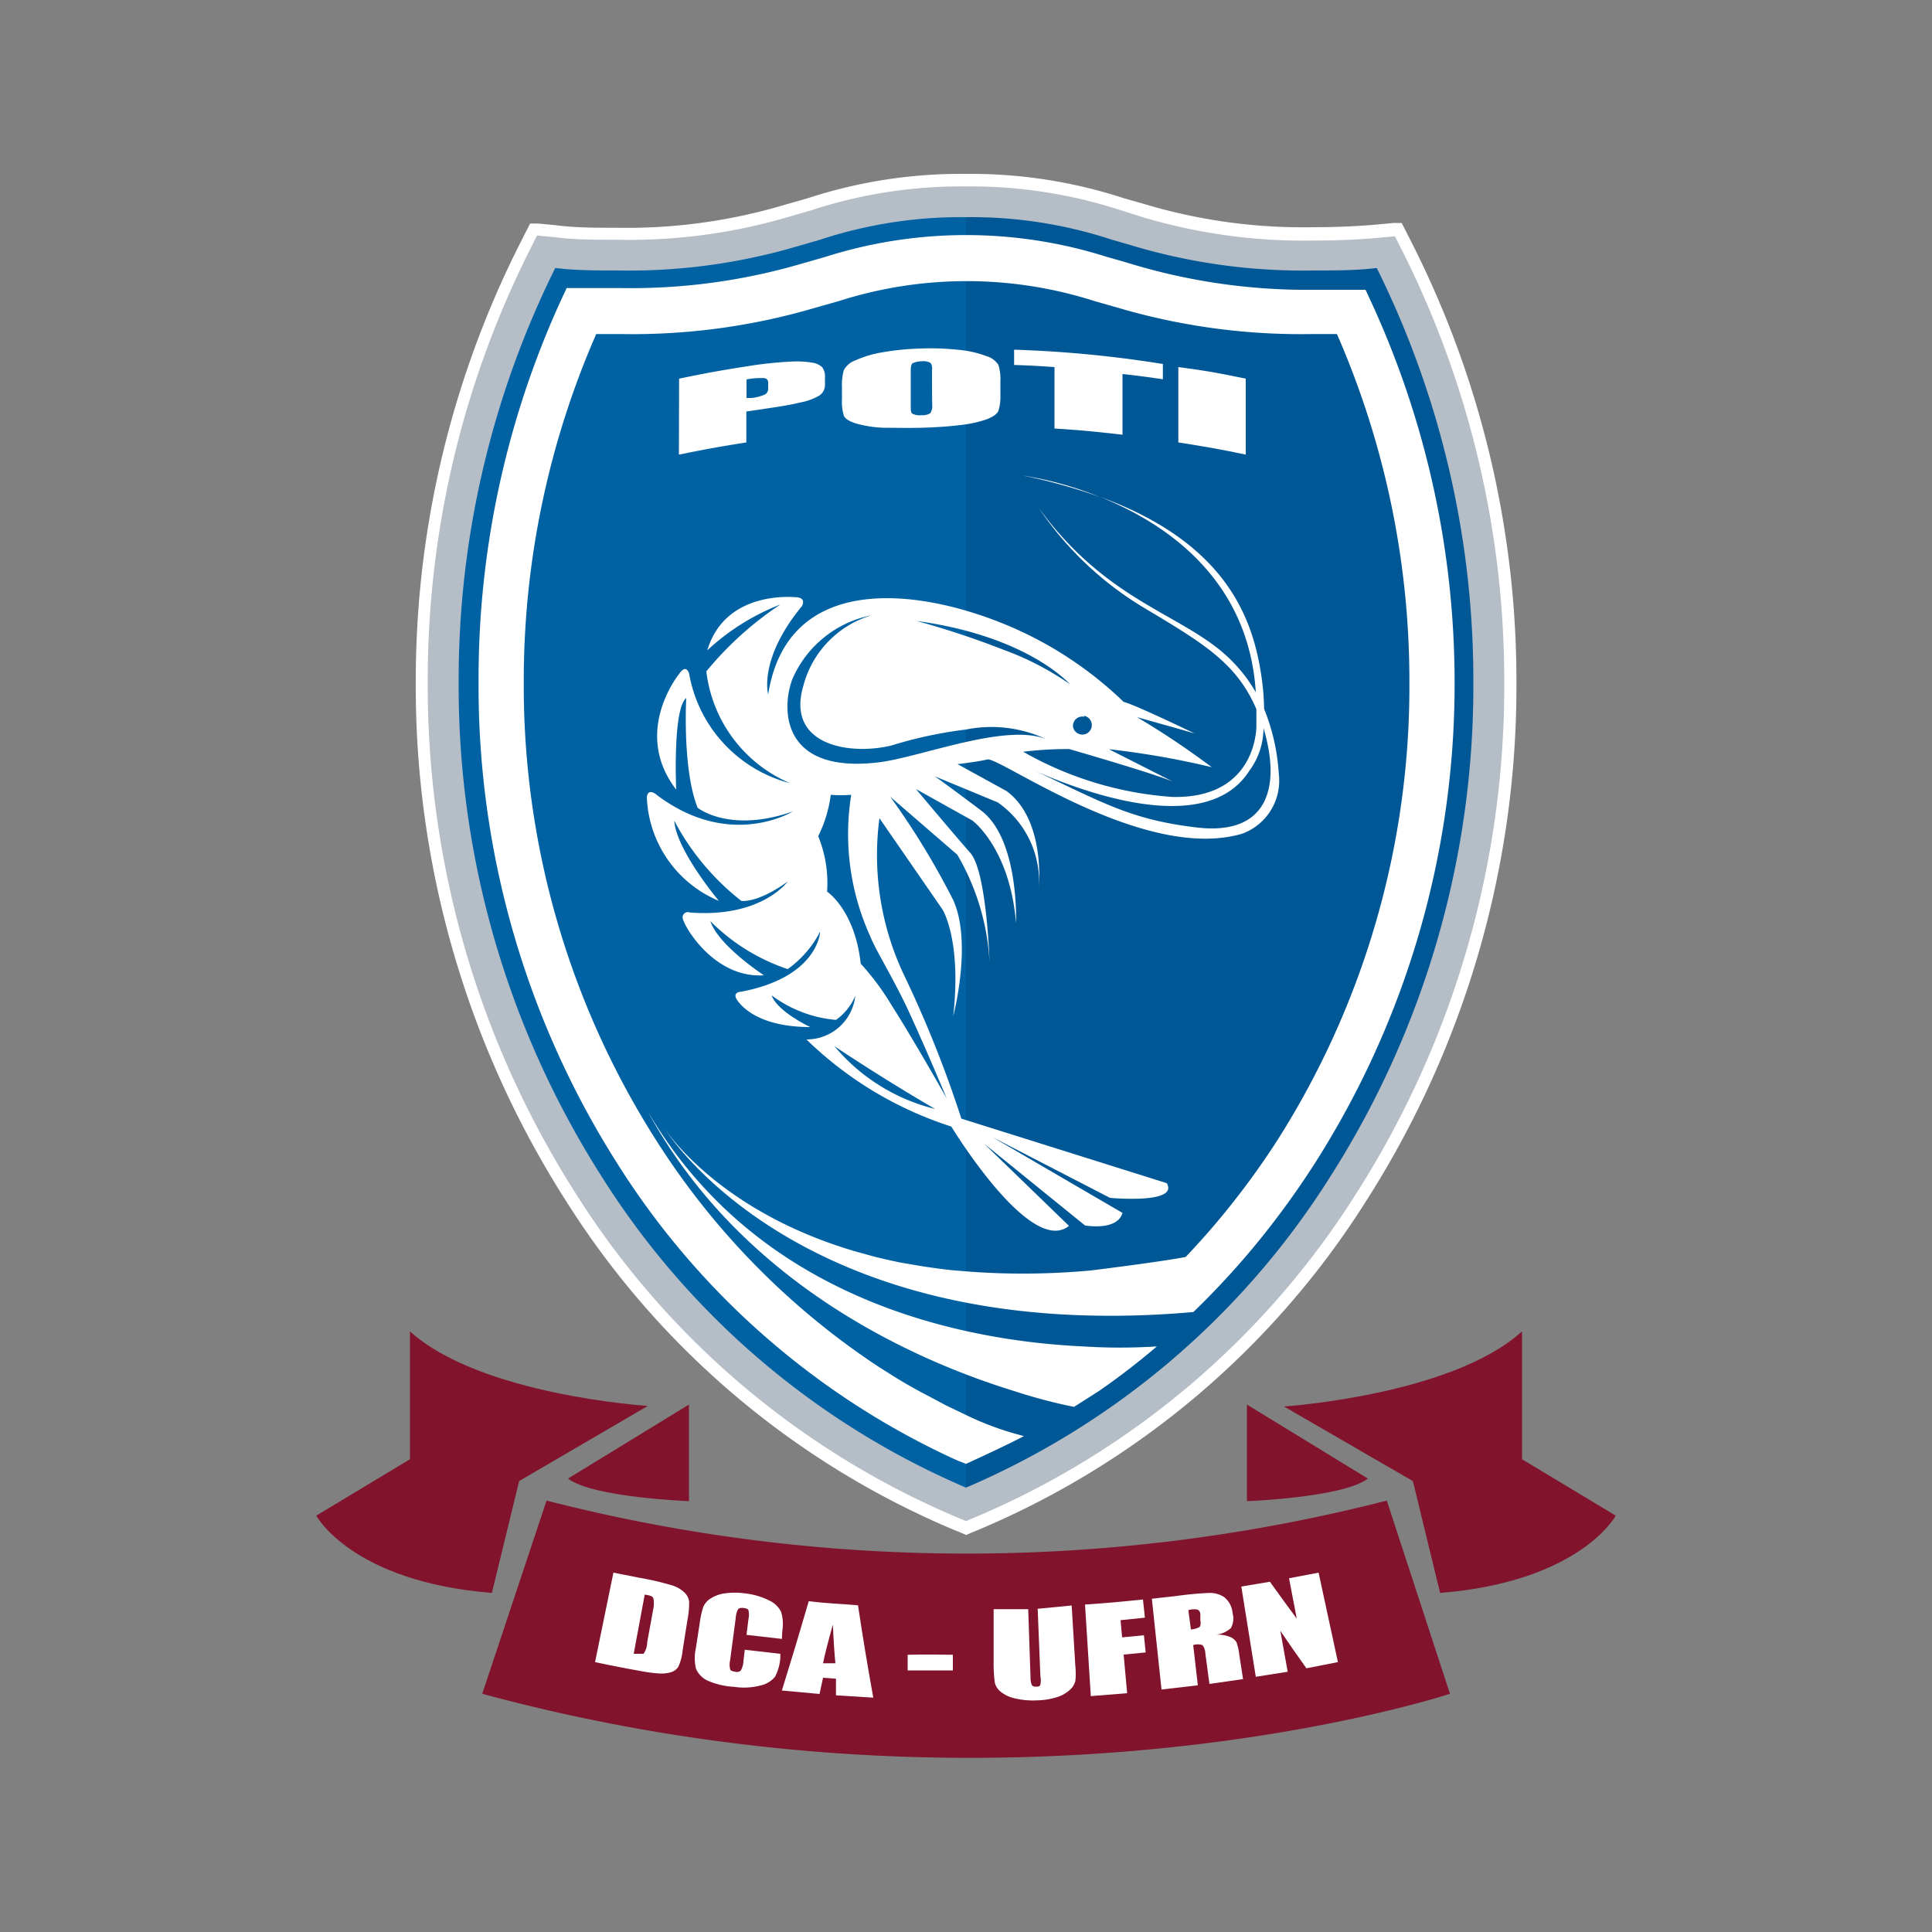 <svg xmlns="http://www.w3.org/2000/svg" viewBox="0 0 100 100"><rect x="0" y="0" width="100" height="100" fill="#808080" stroke="none"/><defs><style>.cls-1{fill:#81132c;}.cls-2{fill:#fff;}.cls-3{fill:#b5bdc7;}.cls-4{fill:#0062a3;}.cls-5{fill:#005796;}</style></defs><title>ESCUDO_POTI</title><g id="Camada_1" data-name="Camada 1"><path class="cls-1" d="M78.78,68.91v6.62l4.85,2.92s-1.82,3.41-9.09,4l-1.41-5.79L66.46,72.8S75.15,72.22,78.78,68.91Z"/><path class="cls-1" d="M21.22,68.91v6.62l-4.85,2.92s1.82,3.41,9.09,4l1.41-5.79,6.66-3.89S24.86,72.22,21.22,68.91Z"/><path class="cls-1" d="M35.66,72.7v5s-5-.19-6.26-1.17Z"/><path class="cls-1" d="M64.54,72.7v5s5-.19,6.26-1.17Z"/><path class="cls-1" d="M28.29,77.67a87.54,87.54,0,0,0,43.49,0l3.27,10s-22.52,7.46-50.09,0Z"/><path class="cls-2" d="M31.75,81.4l1.32.26a14.35,14.35,0,0,1,1.72.4,1.62,1.62,0,0,1,.65.38.8.8,0,0,1,.23.46,4.3,4.3,0,0,1-.08.9l-.26,1.64a2.54,2.54,0,0,1-.22.83.67.67,0,0,1-.37.28,1.7,1.7,0,0,1-.59.07,7.21,7.21,0,0,1-1-.13c-.94-.17-1.41-.26-2.35-.46Zm1.62,1.14L32.8,85.6c.27,0,.44,0,.51,0A1.07,1.07,0,0,0,33.5,85l.33-1.81a1.69,1.69,0,0,0,0-.41.22.22,0,0,0-.11-.16A1.3,1.3,0,0,0,33.37,82.54Z"/><path class="cls-2" d="M40.47,84.83l-1.83-.21.1-.82a1,1,0,0,0,0-.45c0-.06-.11-.1-.24-.12s-.25,0-.3.07a1.14,1.14,0,0,0-.12.46l-.29,2.18a1,1,0,0,0,0,.45c0,.07.12.12.27.14a.3.3,0,0,0,.29-.07,1.15,1.15,0,0,0,.13-.48l.07-.59,1.84.21,0,.18a2.45,2.45,0,0,1-.27,1,1.32,1.32,0,0,1-.76.46,3.33,3.33,0,0,1-1.36.07A3.91,3.91,0,0,1,36.65,87a1.2,1.2,0,0,1-.63-.64,2.39,2.39,0,0,1,0-1.06l.21-1.37a4.16,4.16,0,0,1,.17-.75.94.94,0,0,1,.38-.44,1.81,1.81,0,0,1,.75-.27,3.73,3.73,0,0,1,1,0,3.65,3.65,0,0,1,1.28.37,1.27,1.27,0,0,1,.62.59,2.21,2.21,0,0,1,.06,1Z"/><path class="cls-2" d="M44.41,83.09c.29,1.91.45,2.87.79,4.78l-1.93-.12,0-.86-.67-.05-.18.84-1.95-.18c.57-1.84.85-2.77,1.39-4.62C42.86,83,43.38,83,44.41,83.09Zm-1.17,3q-.08-.81-.13-2c-.25.89-.42,1.54-.51,2Z"/><path class="cls-2" d="M49.32,85.65v.81c-.94,0-1.41,0-2.34,0l0-.81C47.93,85.63,48.39,85.64,49.32,85.65Z"/><path class="cls-2" d="M55.47,83.1l.19,3.15a3.63,3.63,0,0,1,0,.76.91.91,0,0,1-.29.46,1.72,1.72,0,0,1-.68.38,3.74,3.74,0,0,1-1,.16,4.06,4.06,0,0,1-1.15-.1,1.79,1.79,0,0,1-.75-.35.85.85,0,0,1-.3-.47,7.6,7.6,0,0,1-.06-1l0-2.8,1.79,0,.12,3.54a.94.94,0,0,0,.07.39.22.22,0,0,0,.21.08c.12,0,.19,0,.23-.1a1.19,1.19,0,0,0,0-.45l-.14-3.48Z"/><path class="cls-2" d="M56.16,83.05c1.21-.08,1.82-.14,3-.26l.1.94L58,83.86l.08.89,1.13-.11.09.89-1.14.11.18,2-1.88.15Z"/><path class="cls-2" d="M59.62,82.75l1.26-.14a17.16,17.16,0,0,1,1.72-.16,1.32,1.32,0,0,1,.78.23,1.19,1.19,0,0,1,.42.83,1,1,0,0,1-.09.76,1.35,1.35,0,0,1-.77.34,1.75,1.75,0,0,1,.76.13A.72.72,0,0,1,64,85a3,3,0,0,1,.15.68l.19,1.23-1.74.25-.21-1.56a.76.76,0,0,0-.15-.45.77.77,0,0,0-.48,0L62,87.23l-1.88.22Zm1.89.59.13,1a1.13,1.13,0,0,0,.42-.11q.12-.07.07-.38l0-.26q0-.22-.16-.28A1,1,0,0,0,61.51,83.34Z"/><path class="cls-2" d="M68.25,81.4l1,4.63-1.63.32c-.55-.77-.82-1.16-1.35-1.94l.38,2.12L65,86.79l-.75-4.67,1.48-.25c.55.77.83,1.15,1.39,1.91l-.4-2.09Z"/><path class="cls-2" d="M73.13,12.68l-.39-.77-.19-.37-.41,0-.86.08c-1,.09-2.11.14-3.29.14a28.54,28.54,0,0,1-8.73-1.19l-1.09-.31A25.53,25.53,0,0,0,50,9a25.53,25.53,0,0,0-8.19,1.26l-1.09.31A28.55,28.55,0,0,1,32,11.79c-1.18,0-2.25,0-3.29-.14l-.86-.08-.41,0-.19.37-.39.77a50.16,50.16,0,0,0-5.34,22.6,49.44,49.44,0,0,0,7.77,26.84,43.82,43.82,0,0,0,20,17l.49.2.23.1.23-.1.48-.2a43.82,43.82,0,0,0,20-17,49.44,49.44,0,0,0,7.77-26.84A50.16,50.16,0,0,0,73.13,12.68Z"/><path class="cls-3" d="M50,78.73l.48-.2A43.2,43.2,0,0,0,70.19,61.79a48.83,48.83,0,0,0,7.67-26.51A49.55,49.55,0,0,0,72.59,13l-.39-.77-.86.08c-1,.09-2.13.14-3.34.14a29.08,29.08,0,0,1-8.89-1.22L58,10.88a25,25,0,0,0-8-1.23,25,25,0,0,0-8,1.23l-1.1.32A29.08,29.08,0,0,1,32,12.41c-1.21,0-2.3,0-3.34-.14l-.86-.08-.39.77a49.55,49.55,0,0,0-5.27,22.32,48.83,48.83,0,0,0,7.67,26.51A43.2,43.2,0,0,0,49.52,78.53l.48.2h0"/><path class="cls-4" d="M42.44,12.41l-1.14.33A30.8,30.8,0,0,1,32,14c-1.16,0-2.23,0-3.26-.13a48,48,0,0,0-5,21.4,47.23,47.23,0,0,0,7.41,25.64A41.63,41.63,0,0,0,50,77V11.24A23.32,23.32,0,0,0,42.44,12.41Z"/><path class="cls-5" d="M57.56,12.41l1.14.33A30.8,30.8,0,0,0,68,14c1.16,0,2.23,0,3.26-.13a48,48,0,0,1,5,21.4,47.23,47.23,0,0,1-7.41,25.64A41.63,41.63,0,0,1,50,77V11.24A23.32,23.32,0,0,1,57.56,12.41Z"/><g id="contorno_branco" data-name="contorno branco"><path class="cls-2" d="M33.53,57.53c5.85,10,16.72,11.89,22.53,12.16a29.77,29.77,0,0,0,3.82,0q-1.44,1.23-3,2.31l-1.29.82A27.39,27.39,0,0,1,52.49,72C47.68,70.52,38.49,66.64,33.53,57.53Z"/><path class="cls-2" d="M29,15.62l.33-.71.78,0c.63,0,1.27,0,2,0a31.43,31.43,0,0,0,9.48-1.29l1.15-.33a24.07,24.07,0,0,1,14.53,0l1.15.33A31.43,31.43,0,0,0,67.9,15c.69,0,1.33,0,2,0l.78,0,.33.71a47.08,47.08,0,0,1,4.28,19.65A46.1,46.1,0,0,1,68,60.3a44.13,44.13,0,0,1-2.8,3.87,42.23,42.23,0,0,1-3.43,3.74q-1.92.17-3.68.19c-17.61.24-23.69-9.69-23.69-9.69s2.69,4.24,9.83,6.35l1.05.29q.65.16,1.33.3l1.12.19q.77.12,1.59.21l1,.08a38.12,38.12,0,0,0,6.13-.07s3.52-.43,4.92-.7a40.89,40.89,0,0,0,4.72-6,43.79,43.79,0,0,0,6.86-23.77,44.83,44.83,0,0,0-3.75-18l-1.27,0a33.51,33.51,0,0,1-10.1-1.37l-1.19-.34a21.72,21.72,0,0,0-13.21,0l-1.2.34a33.49,33.49,0,0,1-10.1,1.37l-1.27,0a44.8,44.8,0,0,0-3.75,18A43.78,43.78,0,0,0,33.95,59,39.25,39.25,0,0,0,45.53,70.78l.73.46c.58.36,1.16.69,1.76,1l.64.34.24.13,1.1.53a15.37,15.37,0,0,0,3,1.09c-.83.45-3,1.44-3,1.44l-.48-.19A40.69,40.69,0,0,1,32,60.3a46.09,46.09,0,0,1-7.23-25A47.1,47.1,0,0,1,29,15.62Z"/></g><path class="cls-2" d="M60.69,40.47l.14.07Z"/><path class="cls-2" d="M56.92,25.72a18.21,18.21,0,0,0-4-1.11A28.85,28.85,0,0,1,56.92,25.72Z"/><path class="cls-2" d="M61.81,38h0Z"/><path class="cls-2" d="M66.19,40.05a10.63,10.63,0,0,0-.76-3.36,12.56,12.56,0,0,0-.1-1.4c-.39-3-1.63-7.11-8.41-9.58,3.37,1.35,7.7,4.22,8.08,10.12a7.91,7.91,0,0,0-2.07-2.35c-2.41-1.85-5.95-2.75-9.17-7.2a17.26,17.26,0,0,0,5.42,5.16c3.14,1.87,4.84,2.9,5.85,5.27,0,.28,0,.57,0,.86,0,0,.07,3.77-4.34,3.68a18.09,18.09,0,0,1-7.73-2.34,19.36,19.36,0,0,1,2.38-.14s4.44,1.28,5.37,1.69L57.4,38.78a43.59,43.59,0,0,1,5.32.93,42.65,42.65,0,0,0-3.87-2.59s2.73.76,3,.85c-.2-.09-3.11-1.5-3.69-1.64a19.53,19.53,0,0,0-6.23-4.05c-4.74-1.92-11.19-2.51-12.17,3.66,0,0-.52-1.82,1.75-4.57,0,0,.23-.39-.23-.45,0,0-3.71-.47-4.67,2.74a11.83,11.83,0,0,1,3.78-2.37,17.43,17.43,0,0,0-3.83,3.46,7.21,7.21,0,0,0,4.34,5.79,7.13,7.13,0,0,1-5.23-5.67s-.14-.54-.51,0c0,0-2.47,3-.16,6,0,0-.19-4.17.52-4.74,0,0-.21,3.68.59,5.68,0,0,1.65,1.34,4.93.19,0,0-3.22,2-7-.82,0,0-.49-.46-.56.08a6.07,6.07,0,0,0,3.73,5.37S35,44,34.9,42.48a12.94,12.94,0,0,0,3.47,4.15s.82.14,2.4-1c0,0-1.35,1.89-5.07,1.6a.27.27,0,0,0-.37.25c0,.37,1.61,3.18,4.21,3,0,0-2.35-1.53-2.77-2.8a10.23,10.23,0,0,0,4,2.48,5.41,5.41,0,0,0,1.68-1.94s-.07,2.34-4.08,3.11c0,0-.42,0-.27.34,0,0,.71,1.49,3.84,1.49,0,0-1.71-.8-2-1.64a6.49,6.49,0,0,0,3.33,1.27,2.89,2.89,0,0,0,1-1.25,2.53,2.53,0,0,1-2.53,2.26,19.1,19.1,0,0,0,7.5,4.51s4.1,6.76,6.09,5.14l-4.4-4.26,5.23,4.24s1.67.3,1.94-.65l-6.71-3.91L57.45,62s3.59.34,2.94-.76L49.76,57.9a59.89,59.89,0,0,0-3-7.5,14.47,14.47,0,0,1-1.24-8.05l3.26,4.72s1,1.56.56,5.52c0,0,1-3.78,0-6a40.23,40.23,0,0,0-3.26-5.35l3.47,3a12.3,12.3,0,0,1,1.67,5.59s-.14-4.72-1-5.69-2.81-3.3-2.81-3.3l2.92,1.63s1.94,1.42,2.26,5.31c0,0,.17-4.34-1.81-5.83s-2.4-1.77-2.4-1.77l3.26,1.35a5,5,0,0,1,2.12,4.58s.42-3.65-1.67-5.17l-2.53-1.39s.92-.1,1.55-.24,8.15,5.34,13.19,3.84A2.92,2.92,0,0,0,66.19,40.05Zm-10.08-3a.49.49,0,1,1-.57.57A.48.48,0,0,1,56.12,37.1Zm-.65-1.58a15,15,0,0,0-3.55-1.85,44.68,44.68,0,0,0-4.47-1.48C53.36,32.95,55.47,35.51,55.47,35.51ZM43.19,54.15s2.34,1.58,5.21,3.25A9.86,9.86,0,0,1,43.19,54.15ZM47,52.27c1,2.17,2,4.58,2,4.58s-1.69-3-2.84-4.8a13.19,13.19,0,0,0-1.61-2.17c-.3-2.78-1.74-3.73-1.74-3.73a6.41,6.41,0,0,0-.46-2.87A6.68,6.68,0,0,0,43,41.14a7.39,7.39,0,0,0,1.06,0,12.79,12.79,0,0,0,1,7.36C45.29,49.11,46.2,50.57,47,52.27ZM45.47,39.46c-5.13.61-5-2.89-4.46-4.3a5.64,5.64,0,0,1,4.09-3.31,5.18,5.18,0,0,0-3.52,3.65c-.9,3.06,2.36,3.61,4.55,3.09A22.07,22.07,0,0,1,50,37.76a6.69,6.69,0,0,1,4.13.49C52,37.42,47.64,39.2,45.47,39.46Zm16.47,3.37c-3.36-.4-4.77-1.24-8.3-2.9,2.29,1,8.75,3.47,11,0a3.75,3.75,0,0,0,.76-2.24C66.33,40.8,65.58,43.26,61.94,42.83Z"/><path class="cls-2" d="M35.15,19.6c1.4-.29,2.1-.42,3.52-.64a20.12,20.12,0,0,1,2.2-.24,5.06,5.06,0,0,1,1.16.05.94.94,0,0,1,.53.24.82.82,0,0,1,.14.53v.34a.67.67,0,0,1-.27.58,3,3,0,0,1-1,.37c-.48.12-1.1.22-1.86.33l-.94.14V22.9c-1.4.22-2.1.35-3.49.63Zm3.49,0v1l.26,0a2.47,2.47,0,0,0,.67-.17.33.33,0,0,0,.19-.31v-.32a.22.22,0,0,0-.22-.23A3.9,3.9,0,0,0,38.64,19.64Z"/><path class="cls-2" d="M51.78,20.42a2.53,2.53,0,0,1-.1.84c-.06.16-.27.31-.6.44a6.15,6.15,0,0,1-1.37.3c-.58.07-1.25.12-2,.14s-1.38,0-2,0a6.06,6.06,0,0,1-1.4-.22c-.35-.11-.56-.24-.63-.4a2.4,2.4,0,0,1-.1-.84V20a2.64,2.64,0,0,1,.1-.85,1.12,1.12,0,0,1,.6-.5,5.56,5.56,0,0,1,1.37-.41,13.41,13.41,0,0,1,2-.2,13.58,13.58,0,0,1,2,.07,5.45,5.45,0,0,1,1.4.32,1.09,1.09,0,0,1,.63.46,2.5,2.5,0,0,1,.1.85Zm-3.53-1.3q0-.27-.11-.35a.79.79,0,0,0-.43-.07,1.13,1.13,0,0,0-.42.08c-.1,0-.15.17-.15.37V21c0,.23,0,.37.1.42a.8.8,0,0,0,.45.07.78.78,0,0,0,.46-.1.65.65,0,0,0,.1-.44C48.24,20.21,48.24,19.85,48.24,19.12Z"/><path class="cls-2" d="M60.19,18.84v.79c-.83-.12-1.25-.18-2.09-.27V22.5c-1.41-.16-2.11-.23-3.52-.32V19c-.83-.06-1.25-.08-2.09-.11v-.79A60.28,60.28,0,0,1,60.19,18.84Z"/><path class="cls-2" d="M64.48,19.6v3.93c-1.39-.29-2.09-.41-3.49-.63V19C62.39,19.18,63.09,19.31,64.48,19.6Z"/></g></svg>